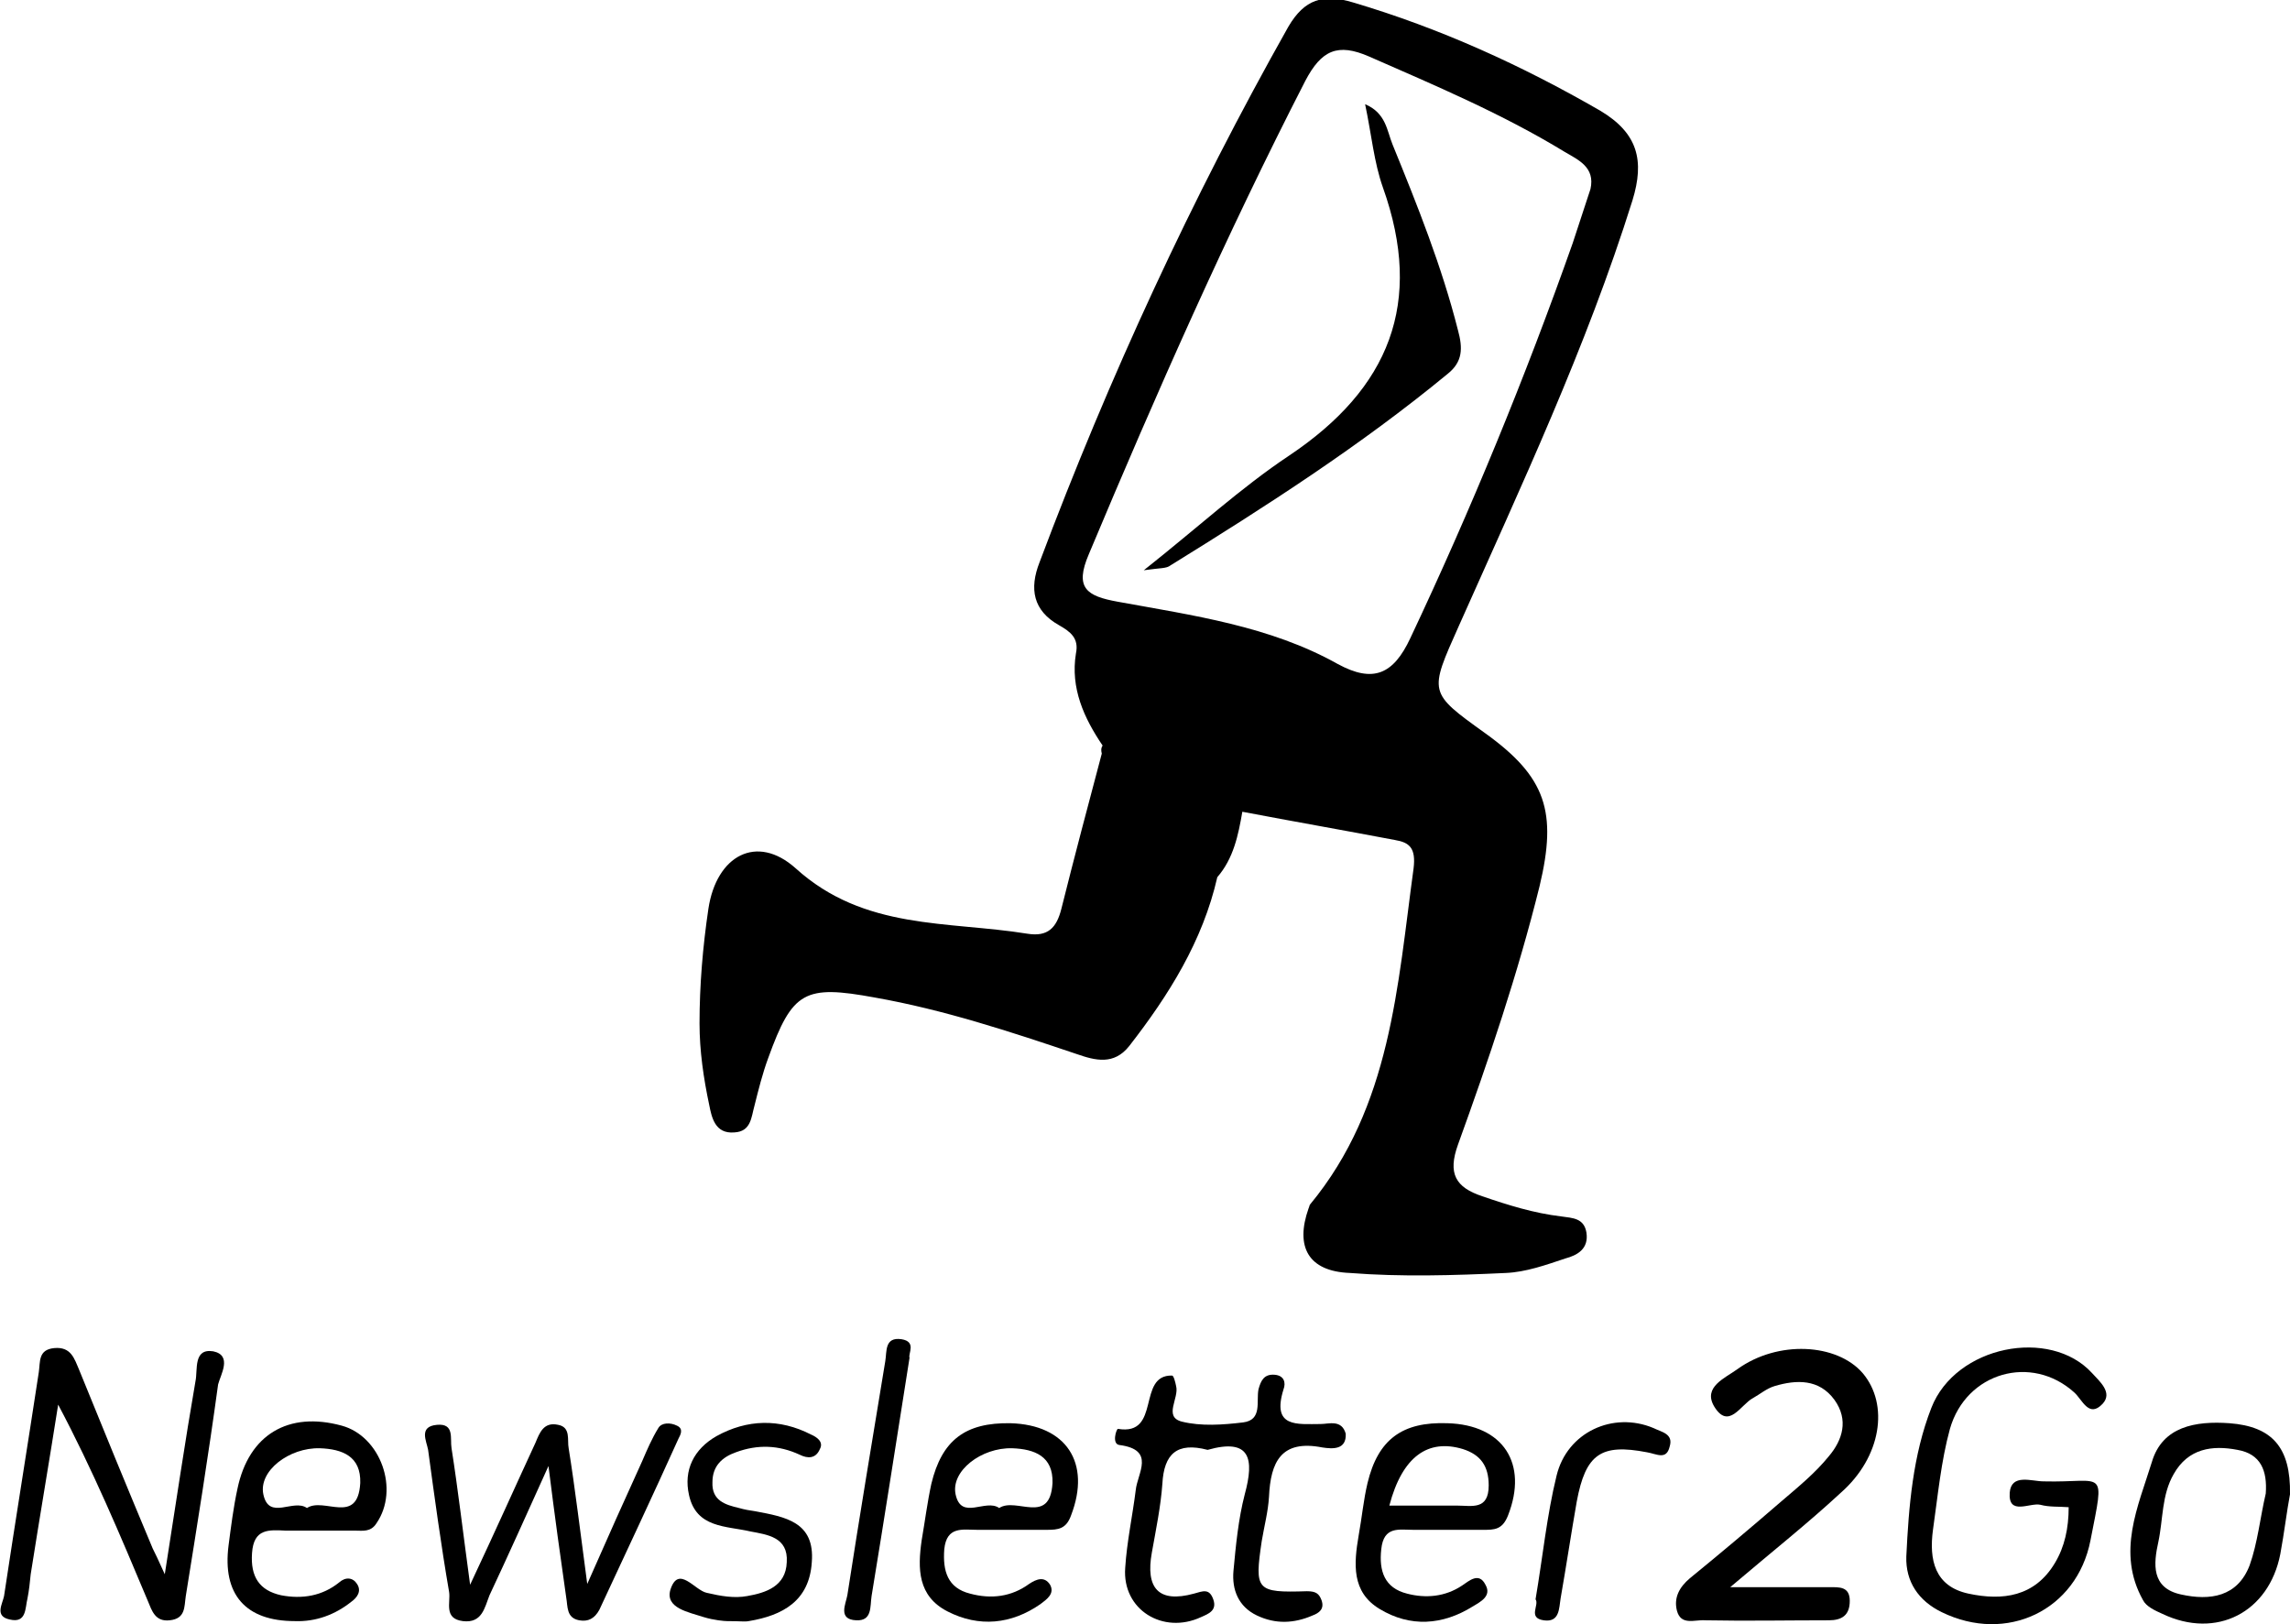 <?xml version="1.0" encoding="utf-8"?>
<!-- Generator: Adobe Illustrator 21.0.0, SVG Export Plug-In . SVG Version: 6.00 Build 0)  -->
<!DOCTYPE svg PUBLIC "-//W3C//DTD SVG 1.1//EN" "http://www.w3.org/Graphics/SVG/1.1/DTD/svg11.dtd">
<svg version="1.1" id="Ebene_1" xmlns="http://www.w3.org/2000/svg" xmlns:xlink="http://www.w3.org/1999/xlink" x="0px" y="0px"
	 width="283.5px" height="201.1px" viewBox="0 0 283.5 201.1" style="enable-background:new 0 0 283.5 201.1;" xml:space="preserve"
	>
<g>
	<path d="M230.6,170c-3.2-3.7-10.5-4.1-15.5-0.5c-1.5,1.1-4.3,2.2-2.9,4.6c1.8,3,3.3-0.2,4.8-1c0.9-0.5,1.7-1.2,2.7-1.5
		c2.7-0.8,5.5-0.9,7.4,1.7c1.8,2.5,1,5-0.7,7c-1.7,2.1-3.8,3.8-5.9,5.6c-3.7,3.2-7.5,6.4-11.3,9.5c-1.3,1.1-2,2.4-1.6,4
		c0.5,1.9,2.2,1.1,3.5,1.2c5.1,0.1,10.2,0,15.3,0c1.6,0,2.6-0.6,2.6-2.4c0-1.8-1.3-1.7-2.5-1.7c-3.6,0-7.1,0-12.3,0
		c5.3-4.5,9.6-7.9,13.7-11.7C232.9,180.4,233.9,173.9,230.6,170z"/>
	<path d="M26.4,167.3c-2.5-0.4-1.9,2.3-2.2,3.7c-1.3,7.5-2.4,15-3.8,23.9c-0.9-2-1.2-2.6-1.5-3.2c-3.1-7.4-6.1-14.7-9.1-22.1
		c-0.6-1.4-1-2.9-3.1-2.7c-2,0.2-1.7,1.7-1.9,3c-1.4,9.2-2.9,18.4-4.3,27.7c-0.2,1-1.2,2.5,0.7,2.9c2.1,0.5,1.9-1.4,2.2-2.6
		c0.2-1,0.3-2,0.4-3c1.1-7,2.3-14,3.4-21c4.3,8.1,7.7,16.2,11.1,24.3c0.5,1.2,0.9,2.6,2.7,2.4c2-0.2,1.8-1.7,2-3
		c1.4-8.7,2.8-17.4,4-26.2C27.3,170.2,28.8,167.8,26.4,167.3z"/>
	<path d="M163.5,176.3c-2.9,0-6.1,0.5-4.6-4.3c0.3-0.8,0.1-1.7-1.1-1.8c-1.3-0.1-1.7,0.7-2,1.8c-0.3,1.5,0.5,3.8-1.9,4.1
		c-2.5,0.3-5.2,0.5-7.6-0.1c-2.3-0.6-0.3-2.9-0.7-4.4c-0.1-0.5-0.3-1.3-0.5-1.3c-4.4-0.1-1.3,7.5-6.7,6.6c-0.2,0-0.8,1.9,0.2,2
		c4.5,0.6,2.2,3.5,2,5.6c-0.4,3.2-1.1,6.4-1.3,9.6c-0.4,5.2,4.7,8.3,9.4,6.1c0.9-0.4,2-0.8,1.5-2.2c-0.5-1.4-1.3-1-2.4-0.7
		c-4.4,1.2-6-0.7-5.2-5.1c0.5-2.8,1.1-5.7,1.3-8.5c0.2-3.7,1.8-5.2,5.6-4.2c5.3-1.5,5.8,1.1,4.6,5.5c-0.8,3.1-1.1,6.3-1.4,9.5
		c-0.2,2.3,0.6,4.4,2.9,5.5c2.3,1.1,4.6,1,6.9,0c0.8-0.3,1.5-0.8,1.1-1.9c-0.3-0.8-0.7-1.1-1.8-1.1c-6.3,0.2-6.5-0.1-5.6-6.2
		c0.3-1.8,0.8-3.7,0.9-5.5c0.2-4.3,1.5-7.1,6.6-6.1c1.3,0.2,3,0.3,2.9-1.7C166.1,175.7,164.5,176.3,163.5,176.3z"/>
	<path d="M239.1,174.3c-2.3,5.9-2.8,12.2-3.1,18.4c-0.1,3.1,1.5,5.5,4.4,6.9c8,3.9,16.7-0.2,18.4-8.9c1.8-9.2,1.8-7.1-5.8-7.3
		c-1.5,0-4-1-4.2,1.4c-0.2,2.9,2.5,1.2,3.8,1.5c1.1,0.3,2.3,0.2,3.5,0.3c0,2.6-0.5,4.9-1.7,6.9c-2.5,4.2-6.5,4.7-10.7,3.8
		c-4.2-0.9-4.9-4.2-4.4-7.9c0.6-4.2,1-8.5,2.1-12.5c2-7,10.1-9.3,15.4-4.5c1,0.9,1.8,3.2,3.5,1.4c1.3-1.4-0.4-2.8-1.3-3.8
		C253.8,164.3,242.1,166.6,239.1,174.3z"/>
	<path d="M83.8,176.5c-0.8-0.4-1.9-0.4-2.3,0.3c-0.8,1.3-1.4,2.7-2,4.1c-2.1,4.6-4.2,9.3-6.8,15.2c-0.9-6.7-1.5-11.8-2.3-16.8
		c-0.2-1,0.3-2.6-1.3-2.9c-1.8-0.4-2.3,1-2.8,2.2c-2.5,5.4-4.9,10.8-8.1,17.6c-0.9-6.6-1.5-11.8-2.3-16.9c-0.2-1.2,0.4-3.1-1.8-2.9
		c-2.3,0.2-1.3,2-1.1,3.1c0.8,5.9,1.6,11.8,2.6,17.6c0.2,1.3-0.7,3.3,1.7,3.6c2.4,0.3,2.7-1.7,3.3-3.2c2.3-4.9,4.5-9.8,7.3-16
		c0.8,6.4,1.5,11.4,2.2,16.3c0.2,1.1,0,2.5,1.6,2.8c1.1,0.2,1.9-0.2,2.5-1.3c3.3-7.1,6.6-14.1,9.8-21.2
		C84.2,177.7,84.7,176.9,83.8,176.5z"/>
	<path d="M100.4,177.6c-3.9-2-7.9-1.9-11.7,0.2c-2.8,1.6-4.1,4.2-3.4,7.3c0.9,4.1,4.6,3.8,7.6,4.5c2.1,0.4,4.7,0.7,4.5,3.8
		c-0.1,3-2.6,3.8-4.9,4.2c-1.6,0.3-3.3,0-5-0.4c-1.5-0.3-3.5-3.5-4.5-0.4c-0.7,2.3,2.3,2.8,4.1,3.4c1.3,0.4,2.6,0.5,2.9,0.5
		c1.7,0,2.2,0.1,2.7,0c4.2-0.7,7.5-2.5,7.8-7.3c0.4-5-3.3-5.6-7-6.3c-0.7-0.1-1.3-0.2-2-0.4c-1.7-0.4-3.4-0.9-3.3-3.2
		c0-2,1.2-3.1,2.9-3.7c2.7-1,5.3-0.9,7.9,0.3c1,0.5,2,0.5,2.5-0.7C102,178.5,101.1,177.9,100.4,177.6z"/>
	<path d="M111.6,165.8c-2.1-0.3-1.8,1.5-2,2.7c-1.6,9.7-3.2,19.3-4.7,29c-0.2,1.1-1.2,3,1.1,3.1c2,0.1,1.7-1.7,1.9-3
		c1.6-9.7,3.1-19.4,4.7-29.5C112.4,167.6,113.5,166.1,111.6,165.8z"/>
	<path d="M204.7,176.8c-5-2.1-10.7,0.5-12,5.9c-1.2,4.9-1.7,10-2.6,15.3c0.5,0.7-1,2.3,1,2.6c2,0.3,1.9-1.5,2.1-2.7
		c0.7-4,1.3-8,2-12c1.1-5.9,3-7.2,8.7-6.1c1.2,0.2,2.4,1,2.8-0.7C207.2,177.5,205.7,177.3,204.7,176.8z"/>
	<path d="M186.4,157.6c2.5-0.1,5-1,7.4-1.8c1.5-0.4,2.9-1.2,2.6-3.2c-0.3-1.8-1.7-1.8-3.1-2c-3.4-0.4-6.6-1.4-9.8-2.5
		c-3.3-1.1-4.3-2.8-3-6.4c3.8-10.5,7.4-21.1,10.1-32c2.2-9.2,0.8-13.5-6.7-18.9c-7.1-5.1-7-5-3.3-13.3c7.7-17.3,15.8-34.5,21.5-52.7
		c1.5-4.9,0.7-8.3-4-11.1c-9.7-5.6-19.8-10.2-30.6-13.4c-3.7-1.1-6-0.4-8,3c-12,21.3-22.2,43.4-30.8,66.3c-1.3,3.3-0.8,6,2.4,7.8
		c1.4,0.8,2.5,1.6,2.1,3.5c-0.7,4.3,1,8,3.3,11.4v0v0c-0.2,0.3-0.2,0.6-0.1,1c-1.7,6.4-3.4,12.8-5,19.2c-0.6,2.4-1.7,3.5-4.2,3.1
		c-9.9-1.6-20.2-0.4-28.7-8.1c-4.8-4.3-9.8-1.6-10.8,5c-0.7,4.7-1.1,9.5-1.1,14.2c0,3.4,0.5,6.8,1.2,10.1c0.3,1.5,0.7,3.6,3.1,3.4
		c2.1-0.1,2.1-1.9,2.5-3.3c0.5-2,1-4,1.7-5.9c3-8.3,4.5-9.1,13.2-7.5c8.5,1.5,16.7,4.2,25,7c2.3,0.8,4.6,1.4,6.5-1
		c4.9-6.3,9.1-13,10.9-20.9c2-2.3,2.6-5.2,3.1-8.1c6.3,1.2,12.6,2.3,18.9,3.5c1.8,0.3,2.6,1,2.3,3.5c-2,14.6-2.8,29.5-12.8,41.6
		c-0.1,0.1-0.1,0.3-0.2,0.5c-1.7,4.8,0,7.8,5.1,8C173.5,158.1,180,157.9,186.4,157.6z M174.6,79c-2.1,4.5-4.6,5.6-9,3.2
		c-8.4-4.7-17.9-6-27.2-7.7c-3.9-0.7-5.4-1.7-3.6-5.9c8.3-19.8,17-39.5,26.8-58.6c2-3.8,4-4.7,7.9-3c8.2,3.6,16.5,7.1,24.2,11.8
		c1.7,1,3.8,1.9,3.2,4.6c-0.7,2.2-1.5,4.5-2.2,6.7C188.8,46.8,182.1,63.1,174.6,79z"/>
	<path d="M179.2,176.2c-5.6-0.2-8.6,2-9.9,7.4c-0.5,2.1-0.7,4.3-1.1,6.5c-0.6,3.5-0.9,7,2.6,9.1c3.8,2.3,7.8,2,11.5-0.3
		c1-0.6,2.4-1.3,1.6-2.7c-0.8-1.6-2-0.5-2.9,0.1c-2.1,1.4-4.5,1.6-6.8,1c-2.8-0.7-3.5-2.8-3.2-5.5c0.3-2.9,2.2-2.4,4-2.4
		c2.9,0,5.8,0,8.6,0c1.4,0,2.4,0,3.1-1.8C189.2,181.2,186.1,176.4,179.2,176.2z M180.4,186.4c-2.7,0-5.4,0-8.4,0
		c1.6-6.1,4.8-8.3,9.1-7c2.2,0.7,3.2,2.1,3.2,4.5C184.3,187,182.2,186.4,180.4,186.4z"/>
	<path d="M125.1,176.2c-5.6-0.1-8.5,2.1-9.8,7.5c-0.5,2.3-0.8,4.7-1.2,7c-0.5,3.5-0.5,6.9,3.2,8.8c3.9,2,7.9,1.6,11.5-0.9
		c0.8-0.6,1.8-1.3,1.2-2.4c-0.7-1.1-1.7-0.7-2.6-0.1c-2.2,1.6-4.7,1.9-7.3,1.2c-2.8-0.7-3.4-2.8-3.2-5.5c0.3-2.9,2.3-2.4,4.1-2.4
		c2.9,0,5.8,0,8.6,0c1.4,0,2.4-0.1,3-1.8C135.1,181.1,132,176.4,125.1,176.2z M123.7,186.7c-1.7-1.2-4.7,1.6-5.4-1.7
		c-0.6-2.9,3.2-5.8,7-5.7c2.8,0.1,5.1,1,5,4.3C130,188.9,125.8,185.3,123.7,186.7z"/>
	<path d="M42.3,176.5c-6.6-1.8-11.5,1.1-12.9,7.8c-0.5,2.3-0.8,4.7-1.1,7c-0.8,6.1,2.1,9.4,8.2,9.4c2.6,0.1,5-0.8,7-2.4
		c0.7-0.5,1.3-1.3,0.7-2.2c-0.5-0.8-1.4-0.9-2.2-0.2c-2.1,1.7-4.6,2.1-7.2,1.6c-2.7-0.6-3.8-2.3-3.6-5.2c0.2-3.1,2.1-2.9,4.2-2.8
		c2.9,0,5.8,0,8.6,0c0.9,0,1.9,0.2,2.6-0.9C49.5,184.4,47.1,177.8,42.3,176.5z M38,186.7c-1.7-1.2-4.7,1.6-5.4-1.7
		c-0.6-2.9,3.2-5.8,7-5.7c2.8,0.1,5.1,1,5,4.3C44.3,188.9,40.1,185.3,38,186.7z"/>
	<path d="M276,176.2c-4.2-0.3-8.3,0.4-9.6,4.8c-1.7,5.5-4.4,11.2-1.1,17.1c0.4,0.8,1.5,1.3,2.4,1.7c6.7,3.2,13.2-0.2,14.6-7.4
		c0.5-2.7,0.8-5.3,1.2-7.4C283.6,179.2,281.3,176.6,276,176.2z M280.5,184.9c-0.7,3-1,6.1-2,8.9c-1.5,3.9-4.9,4.4-8.5,3.6
		c-3.7-0.8-3.4-3.8-2.8-6.5c0.6-2.8,0.4-5.8,1.9-8.4c1.8-3.2,4.8-3.6,7.9-3C279.9,180,280.7,182.1,280.5,184.9z"/>
	<path d="M172.4,17.9c-0.7-1.7-0.8-3.9-3.4-5c0.8,3.8,1.1,7.2,2.2,10.3c5.1,14.3,0.8,24.9-11.6,33.2c-6,4-11.3,8.9-18,14.2
		c2.1-0.3,2.8-0.2,3.3-0.6c11.8-7.3,23.5-14.8,34.3-23.7c1.9-1.5,1.9-3.2,1.3-5.4C178.5,33,175.5,25.5,172.4,17.9z"/>
</g>
</svg>
